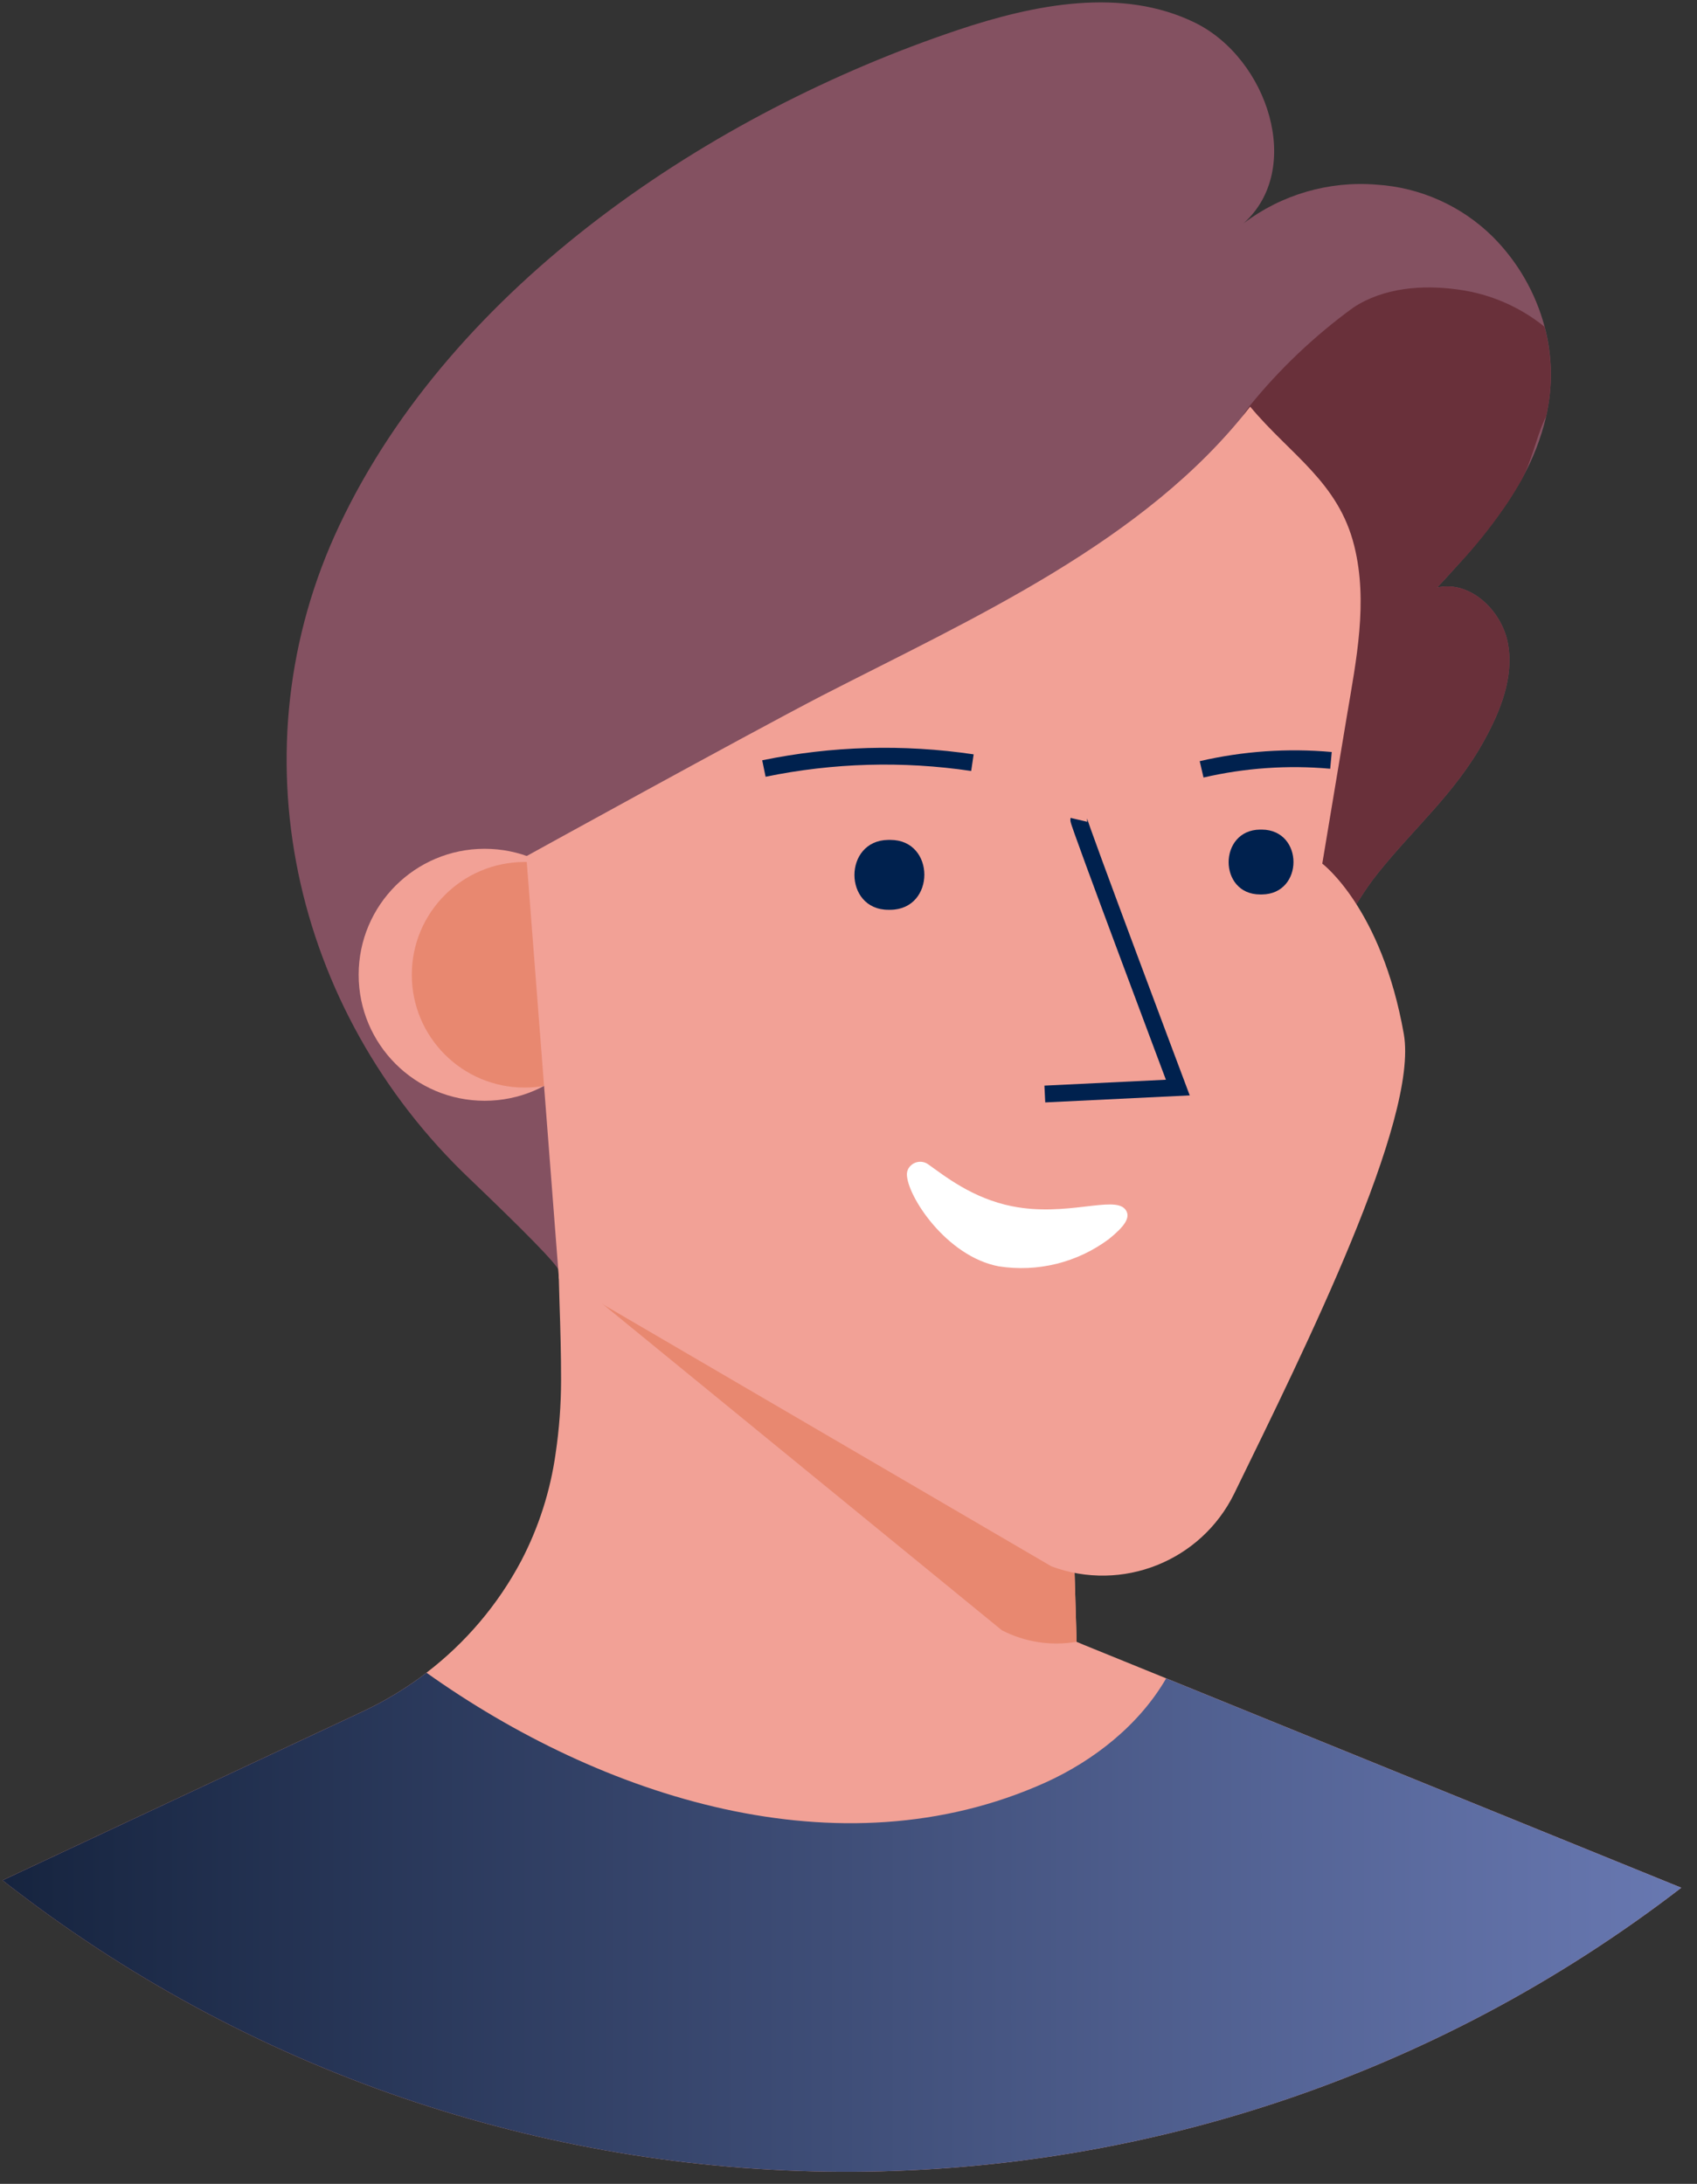 <svg width="101" height="130" viewBox="0 0 101 130" fill="none" xmlns="http://www.w3.org/2000/svg">
<rect x="0" y="0" width="101" height="130" fill="#333333" stroke="none"/>
<g id="Artboard 62">
<path id="Path" d="M100.065 112.371C70.573 135.078 29.437 134.897 0.147 111.929L21.615 101.866C22.637 101.386 23.618 100.822 24.548 100.181C24.831 99.987 25.113 99.784 25.382 99.572C27.719 97.784 29.642 95.513 31.02 92.915C32.063 90.918 32.755 88.757 33.068 86.526C33.283 85.079 33.392 83.618 33.394 82.154C33.394 80.628 33.354 79.101 33.301 77.575C33.27 76.578 33.244 75.576 33.231 74.579C33.213 73.182 33.198 71.784 33.187 70.384L34.069 70.825L36.363 72.012L37.426 72.193L49.726 74.284L63.456 76.622L63.87 90.74L64.007 95.354L64.073 97.596V97.732L64.515 97.918L69.398 99.903L100.065 112.371Z" fill="#F2A196"/>
<path id="Path_2" d="M64.069 97.732C62.553 97.993 60.992 97.751 59.626 97.044L33.301 75.527C33.27 74.53 33.244 75.572 33.231 74.575C33.213 73.177 33.198 71.779 33.187 70.379L34.069 70.82L36.363 72.007L37.426 72.188L49.726 74.279L63.456 76.617L63.87 90.735L64.007 95.35L64.073 97.591V97.732H64.069Z" fill="#E88870"/>
<path id="Path_3" d="M100.065 112.371C70.573 135.079 29.437 134.897 0.147 111.93L21.615 101.866C22.637 101.386 23.618 100.822 24.548 100.181C24.831 99.987 25.113 99.784 25.382 99.572C35.772 106.966 49.951 111.63 62.216 106.111C65.137 104.787 67.819 102.652 69.407 99.908L100.065 112.371Z" fill="url(#paint0_linear_622_186)"/>
<path id="Path_4" d="M92.167 24.012C92.128 24.272 92.079 24.528 92.022 24.784C91.716 26.095 91.224 27.357 90.561 28.529L90.526 28.591C90.275 29.032 90.006 29.473 89.715 29.915C88.942 31.047 88.099 32.13 87.191 33.157L86.648 33.761C86.282 34.172 85.912 34.573 85.541 34.97C87.504 34.529 89.406 36.36 89.754 38.337C90.103 40.313 89.313 42.307 88.338 44.072C86.631 47.195 84.169 49.273 82.003 51.986C80.379 54.007 79.479 56.398 77.71 58.331L77.578 58.476C72.906 63.382 65.529 64.529 59.388 66.625C57.182 67.384 33.261 74.178 33.261 75.66C33.261 75.338 30.919 73.013 27.967 70.185C17.379 60.131 13.898 44.597 20.198 31.273C26.97 16.935 42.35 6.704 56.997 1.789C61.576 0.254 66.773 -0.778 71.115 1.348C75.456 3.475 77.617 10.07 74.017 13.291C76.282 11.578 79.098 10.759 81.928 10.992C84.541 11.156 87.006 12.265 88.863 14.111C90.334 15.589 91.391 17.427 91.929 19.441C92.328 20.931 92.409 22.488 92.167 24.012Z" fill="#845161"/>
<path id="Path_5" d="M92.168 24.012C92.128 24.272 92.079 24.528 92.022 24.784C91.982 24.859 91.942 24.938 91.903 25.026C91.404 26.165 91.175 27.391 90.579 28.529L90.544 28.591C90.293 29.032 90.023 29.474 89.732 29.915C88.967 31.053 88.124 32.136 87.209 33.157L86.648 33.762C86.282 34.172 85.912 34.574 85.541 34.971C87.504 34.529 89.406 36.36 89.754 38.337C90.103 40.313 89.313 42.307 88.338 44.072C86.631 47.196 84.169 49.274 82.003 51.987C80.379 54.007 79.479 56.399 77.71 58.331C75.656 55.889 74.348 52.907 73.942 49.741C73.219 43.891 73.66 37.516 73.462 31.596C73.338 27.872 72.138 27.184 74.37 24.171C76.165 21.956 78.242 19.985 80.547 18.307C82.347 17.121 84.663 16.935 86.812 17.24C88.684 17.496 90.45 18.259 91.92 19.446C92.322 20.934 92.406 22.489 92.168 24.012Z" fill="#69303A"/>
<ellipse id="Oval" cx="28.846" cy="58.026" rx="7.5" ry="7.5" fill="#F2A196"/>
<ellipse id="Oval_2" cx="31.224" cy="58.026" rx="6.715" ry="6.715" fill="#E88870"/>
<path id="Path_6" d="M31.325 50.968L33.266 76.115L62.578 93.241C66.779 94.808 71.483 92.935 73.457 88.909C77.675 80.271 84.442 66.63 83.551 61.556C82.228 54.056 78.698 51.409 78.698 51.409C79.189 48.468 79.678 45.535 80.163 42.612C80.719 39.299 81.429 35.84 80.604 32.509C79.664 28.688 76.779 27.061 74.406 24.206C68.159 32.253 57.888 36.802 48.919 41.412C44.295 43.812 31.325 50.968 31.325 50.968Z" fill="#F2A196"/>
<path id="Path_7" d="M52.995 49.997C55.687 49.997 55.687 54.135 52.995 54.157H52.872C50.181 54.157 50.181 50.019 52.872 49.997H52.995Z" fill="#00214E"/>
<path id="Path_8" d="M75.107 49.384C77.609 49.406 77.609 53.222 75.107 53.244H74.997C72.5 53.244 72.5 49.406 74.997 49.384H75.107Z" fill="#00214E"/>
<path id="Path_9" d="M64.206 48.801C64.17 48.955 70.1 64.74 70.1 64.74L62.185 65.124" stroke="#00214E"/>
<path id="Path_10" d="M45.465 45.748C49.549 44.905 53.75 44.787 57.875 45.399" stroke="#00214E"/>
<path id="Path_11" d="M71.516 45.797C74.038 45.212 76.636 45.031 79.215 45.263" stroke="#00214E"/>
<path id="Path_12" d="M54.077 69.541C54.198 69.347 54.395 69.213 54.619 69.171C54.844 69.129 55.076 69.183 55.259 69.321C56.177 69.965 57.853 71.332 60.235 71.805C63.483 72.453 66.297 71.152 66.972 71.99C67.352 72.462 66.888 73.035 66.002 73.754C64.124 75.157 61.761 75.744 59.446 75.382C56.322 74.796 53.975 71.178 53.975 69.894C53.978 69.77 54.013 69.648 54.077 69.541Z" fill="white"/>
</g>
<defs>
<linearGradient id="paint0_linear_622_186" x1="0.147" y1="129.276" x2="100.065" y2="129.276" gradientUnits="userSpaceOnUse">
<stop stop-color="#16243F"/>
<stop offset="1" stop-color="#6878B1"/>
</linearGradient>
</defs>
</svg>

